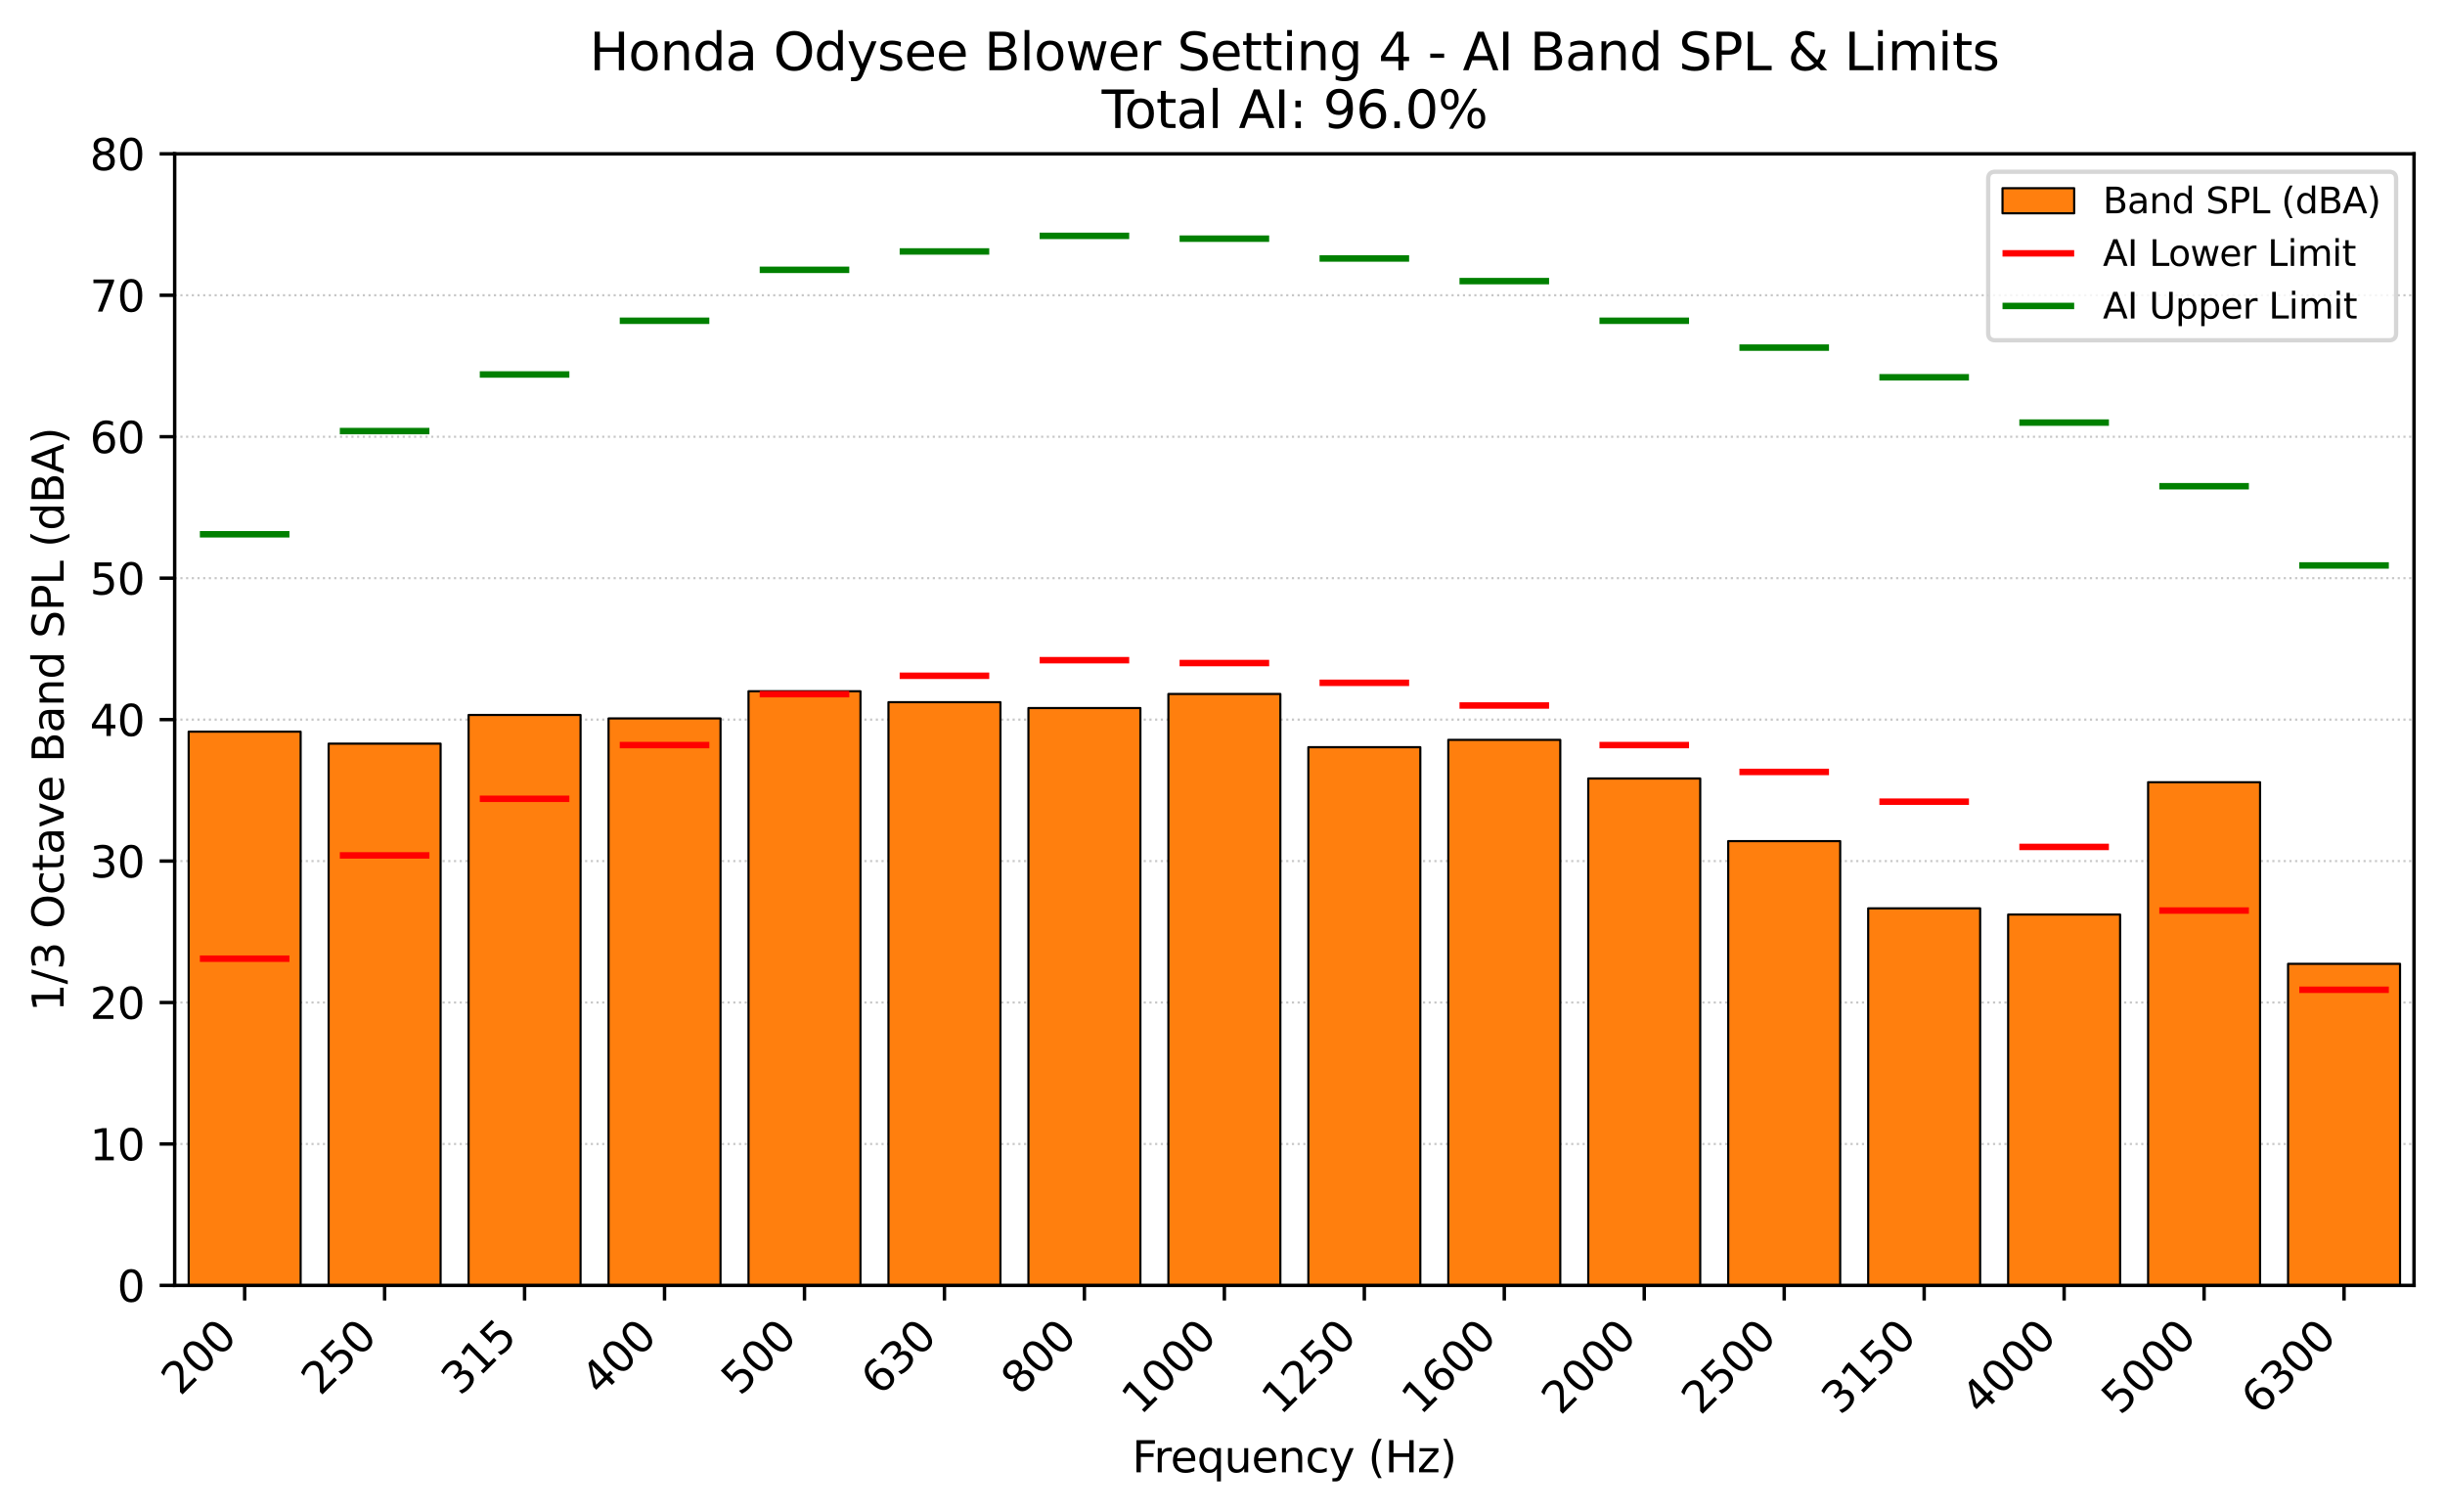 <?xml version="1.0" encoding="utf-8" standalone="no"?>
<!DOCTYPE svg PUBLIC "-//W3C//DTD SVG 1.1//EN"
  "http://www.w3.org/Graphics/SVG/1.1/DTD/svg11.dtd">
<svg xmlns:xlink="http://www.w3.org/1999/xlink" width="568.343pt" height="351.511pt" viewBox="0 0 568.343 351.511" xmlns="http://www.w3.org/2000/svg" version="1.1">
 <defs>
  <style type="text/css">*{stroke-linejoin: round; stroke-linecap: butt}</style>
 </defs>
 <g id="figure_1">
  <g id="patch_1">
   <path d="M 0 351.511 
L 568.343 351.511 
L 568.343 0 
L 0 0 
z
" style="fill: #ffffff"/>
  </g>
  <g id="axes_1">
   <g id="patch_2">
    <path d="M 40.603 298.794 
L 561.143 298.794 
L 561.143 35.755 
L 40.603 35.755 
z
" style="fill: #ffffff"/>
   </g>
   <g id="matplotlib.axis_1">
    <g id="xtick_1">
     <g id="line2d_1">
      <defs>
       <path id="m10650f2dce" d="M 0 0 
L 0 3.5 
" style="stroke: #000000; stroke-width: 0.8"/>
      </defs>
      <g>
       <use xlink:href="#m10650f2dce" x="56.87" y="298.794" style="stroke: #000000; stroke-width: 0.8"/>
      </g>
     </g>
     <g id="text_1">
      <!-- 200 -->
      <g transform="translate(41.903 324.664) rotate(-45) scale(0.1 -0.1)">
       <defs>
        <path id="DejaVuSans-32" d="M 1228 531 
L 3431 531 
L 3431 0 
L 469 0 
L 469 531 
Q 828 903 1448 1529 
Q 2069 2156 2228 2338 
Q 2531 2678 2651 2914 
Q 2772 3150 2772 3378 
Q 2772 3750 2511 3984 
Q 2250 4219 1831 4219 
Q 1534 4219 1204 4116 
Q 875 4013 500 3803 
L 500 4441 
Q 881 4594 1212 4672 
Q 1544 4750 1819 4750 
Q 2544 4750 2975 4387 
Q 3406 4025 3406 3419 
Q 3406 3131 3298 2873 
Q 3191 2616 2906 2266 
Q 2828 2175 2409 1742 
Q 1991 1309 1228 531 
z
" transform="scale(0.016)"/>
        <path id="DejaVuSans-30" d="M 2034 4250 
Q 1547 4250 1301 3770 
Q 1056 3291 1056 2328 
Q 1056 1369 1301 889 
Q 1547 409 2034 409 
Q 2525 409 2770 889 
Q 3016 1369 3016 2328 
Q 3016 3291 2770 3770 
Q 2525 4250 2034 4250 
z
M 2034 4750 
Q 2819 4750 3233 4129 
Q 3647 3509 3647 2328 
Q 3647 1150 3233 529 
Q 2819 -91 2034 -91 
Q 1250 -91 836 529 
Q 422 1150 422 2328 
Q 422 3509 836 4129 
Q 1250 4750 2034 4750 
z
" transform="scale(0.016)"/>
       </defs>
       <use xlink:href="#DejaVuSans-32"/>
       <use xlink:href="#DejaVuSans-30" transform="translate(63.623 0)"/>
       <use xlink:href="#DejaVuSans-30" transform="translate(127.246 0)"/>
      </g>
     </g>
    </g>
    <g id="xtick_2">
     <g id="line2d_2">
      <g>
       <use xlink:href="#m10650f2dce" x="89.404" y="298.794" style="stroke: #000000; stroke-width: 0.8"/>
      </g>
     </g>
     <g id="text_2">
      <!-- 250 -->
      <g transform="translate(74.436 324.664) rotate(-45) scale(0.1 -0.1)">
       <defs>
        <path id="DejaVuSans-35" d="M 691 4666 
L 3169 4666 
L 3169 4134 
L 1269 4134 
L 1269 2991 
Q 1406 3038 1543 3061 
Q 1681 3084 1819 3084 
Q 2600 3084 3056 2656 
Q 3513 2228 3513 1497 
Q 3513 744 3044 326 
Q 2575 -91 1722 -91 
Q 1428 -91 1123 -41 
Q 819 9 494 109 
L 494 744 
Q 775 591 1075 516 
Q 1375 441 1709 441 
Q 2250 441 2565 725 
Q 2881 1009 2881 1497 
Q 2881 1984 2565 2268 
Q 2250 2553 1709 2553 
Q 1456 2553 1204 2497 
Q 953 2441 691 2322 
L 691 4666 
z
" transform="scale(0.016)"/>
       </defs>
       <use xlink:href="#DejaVuSans-32"/>
       <use xlink:href="#DejaVuSans-35" transform="translate(63.623 0)"/>
       <use xlink:href="#DejaVuSans-30" transform="translate(127.246 0)"/>
      </g>
     </g>
    </g>
    <g id="xtick_3">
     <g id="line2d_3">
      <g>
       <use xlink:href="#m10650f2dce" x="121.938" y="298.794" style="stroke: #000000; stroke-width: 0.8"/>
      </g>
     </g>
     <g id="text_3">
      <!-- 315 -->
      <g transform="translate(106.97 324.664) rotate(-45) scale(0.1 -0.1)">
       <defs>
        <path id="DejaVuSans-33" d="M 2597 2516 
Q 3050 2419 3304 2112 
Q 3559 1806 3559 1356 
Q 3559 666 3084 287 
Q 2609 -91 1734 -91 
Q 1441 -91 1130 -33 
Q 819 25 488 141 
L 488 750 
Q 750 597 1062 519 
Q 1375 441 1716 441 
Q 2309 441 2620 675 
Q 2931 909 2931 1356 
Q 2931 1769 2642 2001 
Q 2353 2234 1838 2234 
L 1294 2234 
L 1294 2753 
L 1863 2753 
Q 2328 2753 2575 2939 
Q 2822 3125 2822 3475 
Q 2822 3834 2567 4026 
Q 2313 4219 1838 4219 
Q 1578 4219 1281 4162 
Q 984 4106 628 3988 
L 628 4550 
Q 988 4650 1302 4700 
Q 1616 4750 1894 4750 
Q 2613 4750 3031 4423 
Q 3450 4097 3450 3541 
Q 3450 3153 3228 2886 
Q 3006 2619 2597 2516 
z
" transform="scale(0.016)"/>
        <path id="DejaVuSans-31" d="M 794 531 
L 1825 531 
L 1825 4091 
L 703 3866 
L 703 4441 
L 1819 4666 
L 2450 4666 
L 2450 531 
L 3481 531 
L 3481 0 
L 794 0 
L 794 531 
z
" transform="scale(0.016)"/>
       </defs>
       <use xlink:href="#DejaVuSans-33"/>
       <use xlink:href="#DejaVuSans-31" transform="translate(63.623 0)"/>
       <use xlink:href="#DejaVuSans-35" transform="translate(127.246 0)"/>
      </g>
     </g>
    </g>
    <g id="xtick_4">
     <g id="line2d_4">
      <g>
       <use xlink:href="#m10650f2dce" x="154.471" y="298.794" style="stroke: #000000; stroke-width: 0.8"/>
      </g>
     </g>
     <g id="text_4">
      <!-- 400 -->
      <g transform="translate(139.504 324.664) rotate(-45) scale(0.1 -0.1)">
       <defs>
        <path id="DejaVuSans-34" d="M 2419 4116 
L 825 1625 
L 2419 1625 
L 2419 4116 
z
M 2253 4666 
L 3047 4666 
L 3047 1625 
L 3713 1625 
L 3713 1100 
L 3047 1100 
L 3047 0 
L 2419 0 
L 2419 1100 
L 313 1100 
L 313 1709 
L 2253 4666 
z
" transform="scale(0.016)"/>
       </defs>
       <use xlink:href="#DejaVuSans-34"/>
       <use xlink:href="#DejaVuSans-30" transform="translate(63.623 0)"/>
       <use xlink:href="#DejaVuSans-30" transform="translate(127.246 0)"/>
      </g>
     </g>
    </g>
    <g id="xtick_5">
     <g id="line2d_5">
      <g>
       <use xlink:href="#m10650f2dce" x="187.005" y="298.794" style="stroke: #000000; stroke-width: 0.8"/>
      </g>
     </g>
     <g id="text_5">
      <!-- 500 -->
      <g transform="translate(172.038 324.664) rotate(-45) scale(0.1 -0.1)">
       <use xlink:href="#DejaVuSans-35"/>
       <use xlink:href="#DejaVuSans-30" transform="translate(63.623 0)"/>
       <use xlink:href="#DejaVuSans-30" transform="translate(127.246 0)"/>
      </g>
     </g>
    </g>
    <g id="xtick_6">
     <g id="line2d_6">
      <g>
       <use xlink:href="#m10650f2dce" x="219.539" y="298.794" style="stroke: #000000; stroke-width: 0.8"/>
      </g>
     </g>
     <g id="text_6">
      <!-- 630 -->
      <g transform="translate(204.571 324.664) rotate(-45) scale(0.1 -0.1)">
       <defs>
        <path id="DejaVuSans-36" d="M 2113 2584 
Q 1688 2584 1439 2293 
Q 1191 2003 1191 1497 
Q 1191 994 1439 701 
Q 1688 409 2113 409 
Q 2538 409 2786 701 
Q 3034 994 3034 1497 
Q 3034 2003 2786 2293 
Q 2538 2584 2113 2584 
z
M 3366 4563 
L 3366 3988 
Q 3128 4100 2886 4159 
Q 2644 4219 2406 4219 
Q 1781 4219 1451 3797 
Q 1122 3375 1075 2522 
Q 1259 2794 1537 2939 
Q 1816 3084 2150 3084 
Q 2853 3084 3261 2657 
Q 3669 2231 3669 1497 
Q 3669 778 3244 343 
Q 2819 -91 2113 -91 
Q 1303 -91 875 529 
Q 447 1150 447 2328 
Q 447 3434 972 4092 
Q 1497 4750 2381 4750 
Q 2619 4750 2861 4703 
Q 3103 4656 3366 4563 
z
" transform="scale(0.016)"/>
       </defs>
       <use xlink:href="#DejaVuSans-36"/>
       <use xlink:href="#DejaVuSans-33" transform="translate(63.623 0)"/>
       <use xlink:href="#DejaVuSans-30" transform="translate(127.246 0)"/>
      </g>
     </g>
    </g>
    <g id="xtick_7">
     <g id="line2d_7">
      <g>
       <use xlink:href="#m10650f2dce" x="252.072" y="298.794" style="stroke: #000000; stroke-width: 0.8"/>
      </g>
     </g>
     <g id="text_7">
      <!-- 800 -->
      <g transform="translate(237.105 324.664) rotate(-45) scale(0.1 -0.1)">
       <defs>
        <path id="DejaVuSans-38" d="M 2034 2216 
Q 1584 2216 1326 1975 
Q 1069 1734 1069 1313 
Q 1069 891 1326 650 
Q 1584 409 2034 409 
Q 2484 409 2743 651 
Q 3003 894 3003 1313 
Q 3003 1734 2745 1975 
Q 2488 2216 2034 2216 
z
M 1403 2484 
Q 997 2584 770 2862 
Q 544 3141 544 3541 
Q 544 4100 942 4425 
Q 1341 4750 2034 4750 
Q 2731 4750 3128 4425 
Q 3525 4100 3525 3541 
Q 3525 3141 3298 2862 
Q 3072 2584 2669 2484 
Q 3125 2378 3379 2068 
Q 3634 1759 3634 1313 
Q 3634 634 3220 271 
Q 2806 -91 2034 -91 
Q 1263 -91 848 271 
Q 434 634 434 1313 
Q 434 1759 690 2068 
Q 947 2378 1403 2484 
z
M 1172 3481 
Q 1172 3119 1398 2916 
Q 1625 2713 2034 2713 
Q 2441 2713 2670 2916 
Q 2900 3119 2900 3481 
Q 2900 3844 2670 4047 
Q 2441 4250 2034 4250 
Q 1625 4250 1398 4047 
Q 1172 3844 1172 3481 
z
" transform="scale(0.016)"/>
       </defs>
       <use xlink:href="#DejaVuSans-38"/>
       <use xlink:href="#DejaVuSans-30" transform="translate(63.623 0)"/>
       <use xlink:href="#DejaVuSans-30" transform="translate(127.246 0)"/>
      </g>
     </g>
    </g>
    <g id="xtick_8">
     <g id="line2d_8">
      <g>
       <use xlink:href="#m10650f2dce" x="284.606" y="298.794" style="stroke: #000000; stroke-width: 0.8"/>
      </g>
     </g>
     <g id="text_8">
      <!-- 1000 -->
      <g transform="translate(265.14 329.163) rotate(-45) scale(0.1 -0.1)">
       <use xlink:href="#DejaVuSans-31"/>
       <use xlink:href="#DejaVuSans-30" transform="translate(63.623 0)"/>
       <use xlink:href="#DejaVuSans-30" transform="translate(127.246 0)"/>
       <use xlink:href="#DejaVuSans-30" transform="translate(190.869 0)"/>
      </g>
     </g>
    </g>
    <g id="xtick_9">
     <g id="line2d_9">
      <g>
       <use xlink:href="#m10650f2dce" x="317.14" y="298.794" style="stroke: #000000; stroke-width: 0.8"/>
      </g>
     </g>
     <g id="text_9">
      <!-- 1250 -->
      <g transform="translate(297.674 329.163) rotate(-45) scale(0.1 -0.1)">
       <use xlink:href="#DejaVuSans-31"/>
       <use xlink:href="#DejaVuSans-32" transform="translate(63.623 0)"/>
       <use xlink:href="#DejaVuSans-35" transform="translate(127.246 0)"/>
       <use xlink:href="#DejaVuSans-30" transform="translate(190.869 0)"/>
      </g>
     </g>
    </g>
    <g id="xtick_10">
     <g id="line2d_10">
      <g>
       <use xlink:href="#m10650f2dce" x="349.674" y="298.794" style="stroke: #000000; stroke-width: 0.8"/>
      </g>
     </g>
     <g id="text_10">
      <!-- 1600 -->
      <g transform="translate(330.207 329.163) rotate(-45) scale(0.1 -0.1)">
       <use xlink:href="#DejaVuSans-31"/>
       <use xlink:href="#DejaVuSans-36" transform="translate(63.623 0)"/>
       <use xlink:href="#DejaVuSans-30" transform="translate(127.246 0)"/>
       <use xlink:href="#DejaVuSans-30" transform="translate(190.869 0)"/>
      </g>
     </g>
    </g>
    <g id="xtick_11">
     <g id="line2d_11">
      <g>
       <use xlink:href="#m10650f2dce" x="382.207" y="298.794" style="stroke: #000000; stroke-width: 0.8"/>
      </g>
     </g>
     <g id="text_11">
      <!-- 2000 -->
      <g transform="translate(362.741 329.163) rotate(-45) scale(0.1 -0.1)">
       <use xlink:href="#DejaVuSans-32"/>
       <use xlink:href="#DejaVuSans-30" transform="translate(63.623 0)"/>
       <use xlink:href="#DejaVuSans-30" transform="translate(127.246 0)"/>
       <use xlink:href="#DejaVuSans-30" transform="translate(190.869 0)"/>
      </g>
     </g>
    </g>
    <g id="xtick_12">
     <g id="line2d_12">
      <g>
       <use xlink:href="#m10650f2dce" x="414.741" y="298.794" style="stroke: #000000; stroke-width: 0.8"/>
      </g>
     </g>
     <g id="text_12">
      <!-- 2500 -->
      <g transform="translate(395.275 329.163) rotate(-45) scale(0.1 -0.1)">
       <use xlink:href="#DejaVuSans-32"/>
       <use xlink:href="#DejaVuSans-35" transform="translate(63.623 0)"/>
       <use xlink:href="#DejaVuSans-30" transform="translate(127.246 0)"/>
       <use xlink:href="#DejaVuSans-30" transform="translate(190.869 0)"/>
      </g>
     </g>
    </g>
    <g id="xtick_13">
     <g id="line2d_13">
      <g>
       <use xlink:href="#m10650f2dce" x="447.275" y="298.794" style="stroke: #000000; stroke-width: 0.8"/>
      </g>
     </g>
     <g id="text_13">
      <!-- 3150 -->
      <g transform="translate(427.809 329.163) rotate(-45) scale(0.1 -0.1)">
       <use xlink:href="#DejaVuSans-33"/>
       <use xlink:href="#DejaVuSans-31" transform="translate(63.623 0)"/>
       <use xlink:href="#DejaVuSans-35" transform="translate(127.246 0)"/>
       <use xlink:href="#DejaVuSans-30" transform="translate(190.869 0)"/>
      </g>
     </g>
    </g>
    <g id="xtick_14">
     <g id="line2d_14">
      <g>
       <use xlink:href="#m10650f2dce" x="479.809" y="298.794" style="stroke: #000000; stroke-width: 0.8"/>
      </g>
     </g>
     <g id="text_14">
      <!-- 4000 -->
      <g transform="translate(460.342 329.163) rotate(-45) scale(0.1 -0.1)">
       <use xlink:href="#DejaVuSans-34"/>
       <use xlink:href="#DejaVuSans-30" transform="translate(63.623 0)"/>
       <use xlink:href="#DejaVuSans-30" transform="translate(127.246 0)"/>
       <use xlink:href="#DejaVuSans-30" transform="translate(190.869 0)"/>
      </g>
     </g>
    </g>
    <g id="xtick_15">
     <g id="line2d_15">
      <g>
       <use xlink:href="#m10650f2dce" x="512.342" y="298.794" style="stroke: #000000; stroke-width: 0.8"/>
      </g>
     </g>
     <g id="text_15">
      <!-- 5000 -->
      <g transform="translate(492.876 329.163) rotate(-45) scale(0.1 -0.1)">
       <use xlink:href="#DejaVuSans-35"/>
       <use xlink:href="#DejaVuSans-30" transform="translate(63.623 0)"/>
       <use xlink:href="#DejaVuSans-30" transform="translate(127.246 0)"/>
       <use xlink:href="#DejaVuSans-30" transform="translate(190.869 0)"/>
      </g>
     </g>
    </g>
    <g id="xtick_16">
     <g id="line2d_16">
      <g>
       <use xlink:href="#m10650f2dce" x="544.876" y="298.794" style="stroke: #000000; stroke-width: 0.8"/>
      </g>
     </g>
     <g id="text_16">
      <!-- 6300 -->
      <g transform="translate(525.41 329.163) rotate(-45) scale(0.1 -0.1)">
       <use xlink:href="#DejaVuSans-36"/>
       <use xlink:href="#DejaVuSans-33" transform="translate(63.623 0)"/>
       <use xlink:href="#DejaVuSans-30" transform="translate(127.246 0)"/>
       <use xlink:href="#DejaVuSans-30" transform="translate(190.869 0)"/>
      </g>
     </g>
    </g>
    <g id="text_17">
     <!-- Frequency (Hz) -->
     <g transform="translate(263.168 342.232) scale(0.1 -0.1)">
      <defs>
       <path id="DejaVuSans-46" d="M 628 4666 
L 3309 4666 
L 3309 4134 
L 1259 4134 
L 1259 2759 
L 3109 2759 
L 3109 2228 
L 1259 2228 
L 1259 0 
L 628 0 
L 628 4666 
z
" transform="scale(0.016)"/>
       <path id="DejaVuSans-72" d="M 2631 2963 
Q 2534 3019 2420 3045 
Q 2306 3072 2169 3072 
Q 1681 3072 1420 2755 
Q 1159 2438 1159 1844 
L 1159 0 
L 581 0 
L 581 3500 
L 1159 3500 
L 1159 2956 
Q 1341 3275 1631 3429 
Q 1922 3584 2338 3584 
Q 2397 3584 2469 3576 
Q 2541 3569 2628 3553 
L 2631 2963 
z
" transform="scale(0.016)"/>
       <path id="DejaVuSans-65" d="M 3597 1894 
L 3597 1613 
L 953 1613 
Q 991 1019 1311 708 
Q 1631 397 2203 397 
Q 2534 397 2845 478 
Q 3156 559 3463 722 
L 3463 178 
Q 3153 47 2828 -22 
Q 2503 -91 2169 -91 
Q 1331 -91 842 396 
Q 353 884 353 1716 
Q 353 2575 817 3079 
Q 1281 3584 2069 3584 
Q 2775 3584 3186 3129 
Q 3597 2675 3597 1894 
z
M 3022 2063 
Q 3016 2534 2758 2815 
Q 2500 3097 2075 3097 
Q 1594 3097 1305 2825 
Q 1016 2553 972 2059 
L 3022 2063 
z
" transform="scale(0.016)"/>
       <path id="DejaVuSans-71" d="M 947 1747 
Q 947 1113 1208 752 
Q 1469 391 1925 391 
Q 2381 391 2643 752 
Q 2906 1113 2906 1747 
Q 2906 2381 2643 2742 
Q 2381 3103 1925 3103 
Q 1469 3103 1208 2742 
Q 947 2381 947 1747 
z
M 2906 525 
Q 2725 213 2448 61 
Q 2172 -91 1784 -91 
Q 1150 -91 751 415 
Q 353 922 353 1747 
Q 353 2572 751 3078 
Q 1150 3584 1784 3584 
Q 2172 3584 2448 3432 
Q 2725 3281 2906 2969 
L 2906 3500 
L 3481 3500 
L 3481 -1331 
L 2906 -1331 
L 2906 525 
z
" transform="scale(0.016)"/>
       <path id="DejaVuSans-75" d="M 544 1381 
L 544 3500 
L 1119 3500 
L 1119 1403 
Q 1119 906 1312 657 
Q 1506 409 1894 409 
Q 2359 409 2629 706 
Q 2900 1003 2900 1516 
L 2900 3500 
L 3475 3500 
L 3475 0 
L 2900 0 
L 2900 538 
Q 2691 219 2414 64 
Q 2138 -91 1772 -91 
Q 1169 -91 856 284 
Q 544 659 544 1381 
z
M 1991 3584 
L 1991 3584 
z
" transform="scale(0.016)"/>
       <path id="DejaVuSans-6e" d="M 3513 2113 
L 3513 0 
L 2938 0 
L 2938 2094 
Q 2938 2591 2744 2837 
Q 2550 3084 2163 3084 
Q 1697 3084 1428 2787 
Q 1159 2491 1159 1978 
L 1159 0 
L 581 0 
L 581 3500 
L 1159 3500 
L 1159 2956 
Q 1366 3272 1645 3428 
Q 1925 3584 2291 3584 
Q 2894 3584 3203 3211 
Q 3513 2838 3513 2113 
z
" transform="scale(0.016)"/>
       <path id="DejaVuSans-63" d="M 3122 3366 
L 3122 2828 
Q 2878 2963 2633 3030 
Q 2388 3097 2138 3097 
Q 1578 3097 1268 2742 
Q 959 2388 959 1747 
Q 959 1106 1268 751 
Q 1578 397 2138 397 
Q 2388 397 2633 464 
Q 2878 531 3122 666 
L 3122 134 
Q 2881 22 2623 -34 
Q 2366 -91 2075 -91 
Q 1284 -91 818 406 
Q 353 903 353 1747 
Q 353 2603 823 3093 
Q 1294 3584 2113 3584 
Q 2378 3584 2631 3529 
Q 2884 3475 3122 3366 
z
" transform="scale(0.016)"/>
       <path id="DejaVuSans-79" d="M 2059 -325 
Q 1816 -950 1584 -1140 
Q 1353 -1331 966 -1331 
L 506 -1331 
L 506 -850 
L 844 -850 
Q 1081 -850 1212 -737 
Q 1344 -625 1503 -206 
L 1606 56 
L 191 3500 
L 800 3500 
L 1894 763 
L 2988 3500 
L 3597 3500 
L 2059 -325 
z
" transform="scale(0.016)"/>
       <path id="DejaVuSans-20" transform="scale(0.016)"/>
       <path id="DejaVuSans-28" d="M 1984 4856 
Q 1566 4138 1362 3434 
Q 1159 2731 1159 2009 
Q 1159 1288 1364 580 
Q 1569 -128 1984 -844 
L 1484 -844 
Q 1016 -109 783 600 
Q 550 1309 550 2009 
Q 550 2706 781 3412 
Q 1013 4119 1484 4856 
L 1984 4856 
z
" transform="scale(0.016)"/>
       <path id="DejaVuSans-48" d="M 628 4666 
L 1259 4666 
L 1259 2753 
L 3553 2753 
L 3553 4666 
L 4184 4666 
L 4184 0 
L 3553 0 
L 3553 2222 
L 1259 2222 
L 1259 0 
L 628 0 
L 628 4666 
z
" transform="scale(0.016)"/>
       <path id="DejaVuSans-7a" d="M 353 3500 
L 3084 3500 
L 3084 2975 
L 922 459 
L 3084 459 
L 3084 0 
L 275 0 
L 275 525 
L 2438 3041 
L 353 3041 
L 353 3500 
z
" transform="scale(0.016)"/>
       <path id="DejaVuSans-29" d="M 513 4856 
L 1013 4856 
Q 1481 4119 1714 3412 
Q 1947 2706 1947 2009 
Q 1947 1309 1714 600 
Q 1481 -109 1013 -844 
L 513 -844 
Q 928 -128 1133 580 
Q 1338 1288 1338 2009 
Q 1338 2731 1133 3434 
Q 928 4138 513 4856 
z
" transform="scale(0.016)"/>
      </defs>
      <use xlink:href="#DejaVuSans-46"/>
      <use xlink:href="#DejaVuSans-72" transform="translate(50.27 0)"/>
      <use xlink:href="#DejaVuSans-65" transform="translate(89.133 0)"/>
      <use xlink:href="#DejaVuSans-71" transform="translate(150.656 0)"/>
      <use xlink:href="#DejaVuSans-75" transform="translate(214.133 0)"/>
      <use xlink:href="#DejaVuSans-65" transform="translate(277.512 0)"/>
      <use xlink:href="#DejaVuSans-6e" transform="translate(339.035 0)"/>
      <use xlink:href="#DejaVuSans-63" transform="translate(402.414 0)"/>
      <use xlink:href="#DejaVuSans-79" transform="translate(457.395 0)"/>
      <use xlink:href="#DejaVuSans-20" transform="translate(516.574 0)"/>
      <use xlink:href="#DejaVuSans-28" transform="translate(548.361 0)"/>
      <use xlink:href="#DejaVuSans-48" transform="translate(587.375 0)"/>
      <use xlink:href="#DejaVuSans-7a" transform="translate(662.57 0)"/>
      <use xlink:href="#DejaVuSans-29" transform="translate(715.061 0)"/>
     </g>
    </g>
   </g>
   <g id="matplotlib.axis_2">
    <g id="ytick_1">
     <g id="line2d_17">
      <path d="M 40.603 298.794 
L 561.143 298.794 
" clip-path="url(#peaa576eb2a)" style="fill: none; stroke-dasharray: 0.5,0.825; stroke-dashoffset: 0; stroke: #b0b0b0; stroke-opacity: 0.7; stroke-width: 0.5"/>
     </g>
     <g id="line2d_18">
      <defs>
       <path id="m875b383efe" d="M 0 0 
L -3.5 0 
" style="stroke: #000000; stroke-width: 0.8"/>
      </defs>
      <g>
       <use xlink:href="#m875b383efe" x="40.603" y="298.794" style="stroke: #000000; stroke-width: 0.8"/>
      </g>
     </g>
     <g id="text_18">
      <!-- 0 -->
      <g transform="translate(27.241 302.593) scale(0.1 -0.1)">
       <use xlink:href="#DejaVuSans-30"/>
      </g>
     </g>
    </g>
    <g id="ytick_2">
     <g id="line2d_19">
      <path d="M 40.603 265.914 
L 561.143 265.914 
" clip-path="url(#peaa576eb2a)" style="fill: none; stroke-dasharray: 0.5,0.825; stroke-dashoffset: 0; stroke: #b0b0b0; stroke-opacity: 0.7; stroke-width: 0.5"/>
     </g>
     <g id="line2d_20">
      <g>
       <use xlink:href="#m875b383efe" x="40.603" y="265.914" style="stroke: #000000; stroke-width: 0.8"/>
      </g>
     </g>
     <g id="text_19">
      <!-- 10 -->
      <g transform="translate(20.878 269.713) scale(0.1 -0.1)">
       <use xlink:href="#DejaVuSans-31"/>
       <use xlink:href="#DejaVuSans-30" transform="translate(63.623 0)"/>
      </g>
     </g>
    </g>
    <g id="ytick_3">
     <g id="line2d_21">
      <path d="M 40.603 233.034 
L 561.143 233.034 
" clip-path="url(#peaa576eb2a)" style="fill: none; stroke-dasharray: 0.5,0.825; stroke-dashoffset: 0; stroke: #b0b0b0; stroke-opacity: 0.7; stroke-width: 0.5"/>
     </g>
     <g id="line2d_22">
      <g>
       <use xlink:href="#m875b383efe" x="40.603" y="233.034" style="stroke: #000000; stroke-width: 0.8"/>
      </g>
     </g>
     <g id="text_20">
      <!-- 20 -->
      <g transform="translate(20.878 236.834) scale(0.1 -0.1)">
       <use xlink:href="#DejaVuSans-32"/>
       <use xlink:href="#DejaVuSans-30" transform="translate(63.623 0)"/>
      </g>
     </g>
    </g>
    <g id="ytick_4">
     <g id="line2d_23">
      <path d="M 40.603 200.155 
L 561.143 200.155 
" clip-path="url(#peaa576eb2a)" style="fill: none; stroke-dasharray: 0.5,0.825; stroke-dashoffset: 0; stroke: #b0b0b0; stroke-opacity: 0.7; stroke-width: 0.5"/>
     </g>
     <g id="line2d_24">
      <g>
       <use xlink:href="#m875b383efe" x="40.603" y="200.155" style="stroke: #000000; stroke-width: 0.8"/>
      </g>
     </g>
     <g id="text_21">
      <!-- 30 -->
      <g transform="translate(20.878 203.954) scale(0.1 -0.1)">
       <use xlink:href="#DejaVuSans-33"/>
       <use xlink:href="#DejaVuSans-30" transform="translate(63.623 0)"/>
      </g>
     </g>
    </g>
    <g id="ytick_5">
     <g id="line2d_25">
      <path d="M 40.603 167.275 
L 561.143 167.275 
" clip-path="url(#peaa576eb2a)" style="fill: none; stroke-dasharray: 0.5,0.825; stroke-dashoffset: 0; stroke: #b0b0b0; stroke-opacity: 0.7; stroke-width: 0.5"/>
     </g>
     <g id="line2d_26">
      <g>
       <use xlink:href="#m875b383efe" x="40.603" y="167.275" style="stroke: #000000; stroke-width: 0.8"/>
      </g>
     </g>
     <g id="text_22">
      <!-- 40 -->
      <g transform="translate(20.878 171.074) scale(0.1 -0.1)">
       <use xlink:href="#DejaVuSans-34"/>
       <use xlink:href="#DejaVuSans-30" transform="translate(63.623 0)"/>
      </g>
     </g>
    </g>
    <g id="ytick_6">
     <g id="line2d_27">
      <path d="M 40.603 134.395 
L 561.143 134.395 
" clip-path="url(#peaa576eb2a)" style="fill: none; stroke-dasharray: 0.5,0.825; stroke-dashoffset: 0; stroke: #b0b0b0; stroke-opacity: 0.7; stroke-width: 0.5"/>
     </g>
     <g id="line2d_28">
      <g>
       <use xlink:href="#m875b383efe" x="40.603" y="134.395" style="stroke: #000000; stroke-width: 0.8"/>
      </g>
     </g>
     <g id="text_23">
      <!-- 50 -->
      <g transform="translate(20.878 138.194) scale(0.1 -0.1)">
       <use xlink:href="#DejaVuSans-35"/>
       <use xlink:href="#DejaVuSans-30" transform="translate(63.623 0)"/>
      </g>
     </g>
    </g>
    <g id="ytick_7">
     <g id="line2d_29">
      <path d="M 40.603 101.515 
L 561.143 101.515 
" clip-path="url(#peaa576eb2a)" style="fill: none; stroke-dasharray: 0.5,0.825; stroke-dashoffset: 0; stroke: #b0b0b0; stroke-opacity: 0.7; stroke-width: 0.5"/>
     </g>
     <g id="line2d_30">
      <g>
       <use xlink:href="#m875b383efe" x="40.603" y="101.515" style="stroke: #000000; stroke-width: 0.8"/>
      </g>
     </g>
     <g id="text_24">
      <!-- 60 -->
      <g transform="translate(20.878 105.314) scale(0.1 -0.1)">
       <use xlink:href="#DejaVuSans-36"/>
       <use xlink:href="#DejaVuSans-30" transform="translate(63.623 0)"/>
      </g>
     </g>
    </g>
    <g id="ytick_8">
     <g id="line2d_31">
      <path d="M 40.603 68.635 
L 561.143 68.635 
" clip-path="url(#peaa576eb2a)" style="fill: none; stroke-dasharray: 0.5,0.825; stroke-dashoffset: 0; stroke: #b0b0b0; stroke-opacity: 0.7; stroke-width: 0.5"/>
     </g>
     <g id="line2d_32">
      <g>
       <use xlink:href="#m875b383efe" x="40.603" y="68.635" style="stroke: #000000; stroke-width: 0.8"/>
      </g>
     </g>
     <g id="text_25">
      <!-- 70 -->
      <g transform="translate(20.878 72.435) scale(0.1 -0.1)">
       <defs>
        <path id="DejaVuSans-37" d="M 525 4666 
L 3525 4666 
L 3525 4397 
L 1831 0 
L 1172 0 
L 2766 4134 
L 525 4134 
L 525 4666 
z
" transform="scale(0.016)"/>
       </defs>
       <use xlink:href="#DejaVuSans-37"/>
       <use xlink:href="#DejaVuSans-30" transform="translate(63.623 0)"/>
      </g>
     </g>
    </g>
    <g id="ytick_9">
     <g id="line2d_33">
      <path d="M 40.603 35.755 
L 561.143 35.755 
" clip-path="url(#peaa576eb2a)" style="fill: none; stroke-dasharray: 0.5,0.825; stroke-dashoffset: 0; stroke: #b0b0b0; stroke-opacity: 0.7; stroke-width: 0.5"/>
     </g>
     <g id="line2d_34">
      <g>
       <use xlink:href="#m875b383efe" x="40.603" y="35.755" style="stroke: #000000; stroke-width: 0.8"/>
      </g>
     </g>
     <g id="text_26">
      <!-- 80 -->
      <g transform="translate(20.878 39.555) scale(0.1 -0.1)">
       <use xlink:href="#DejaVuSans-38"/>
       <use xlink:href="#DejaVuSans-30" transform="translate(63.623 0)"/>
      </g>
     </g>
    </g>
    <g id="text_27">
     <!-- 1/3 Octave Band SPL (dBA) -->
     <g transform="translate(14.798 235.162) rotate(-90) scale(0.1 -0.1)">
      <defs>
       <path id="DejaVuSans-2f" d="M 1625 4666 
L 2156 4666 
L 531 -594 
L 0 -594 
L 1625 4666 
z
" transform="scale(0.016)"/>
       <path id="DejaVuSans-4f" d="M 2522 4238 
Q 1834 4238 1429 3725 
Q 1025 3213 1025 2328 
Q 1025 1447 1429 934 
Q 1834 422 2522 422 
Q 3209 422 3611 934 
Q 4013 1447 4013 2328 
Q 4013 3213 3611 3725 
Q 3209 4238 2522 4238 
z
M 2522 4750 
Q 3503 4750 4090 4092 
Q 4678 3434 4678 2328 
Q 4678 1225 4090 567 
Q 3503 -91 2522 -91 
Q 1538 -91 948 565 
Q 359 1222 359 2328 
Q 359 3434 948 4092 
Q 1538 4750 2522 4750 
z
" transform="scale(0.016)"/>
       <path id="DejaVuSans-74" d="M 1172 4494 
L 1172 3500 
L 2356 3500 
L 2356 3053 
L 1172 3053 
L 1172 1153 
Q 1172 725 1289 603 
Q 1406 481 1766 481 
L 2356 481 
L 2356 0 
L 1766 0 
Q 1100 0 847 248 
Q 594 497 594 1153 
L 594 3053 
L 172 3053 
L 172 3500 
L 594 3500 
L 594 4494 
L 1172 4494 
z
" transform="scale(0.016)"/>
       <path id="DejaVuSans-61" d="M 2194 1759 
Q 1497 1759 1228 1600 
Q 959 1441 959 1056 
Q 959 750 1161 570 
Q 1363 391 1709 391 
Q 2188 391 2477 730 
Q 2766 1069 2766 1631 
L 2766 1759 
L 2194 1759 
z
M 3341 1997 
L 3341 0 
L 2766 0 
L 2766 531 
Q 2569 213 2275 61 
Q 1981 -91 1556 -91 
Q 1019 -91 701 211 
Q 384 513 384 1019 
Q 384 1609 779 1909 
Q 1175 2209 1959 2209 
L 2766 2209 
L 2766 2266 
Q 2766 2663 2505 2880 
Q 2244 3097 1772 3097 
Q 1472 3097 1187 3025 
Q 903 2953 641 2809 
L 641 3341 
Q 956 3463 1253 3523 
Q 1550 3584 1831 3584 
Q 2591 3584 2966 3190 
Q 3341 2797 3341 1997 
z
" transform="scale(0.016)"/>
       <path id="DejaVuSans-76" d="M 191 3500 
L 800 3500 
L 1894 563 
L 2988 3500 
L 3597 3500 
L 2284 0 
L 1503 0 
L 191 3500 
z
" transform="scale(0.016)"/>
       <path id="DejaVuSans-42" d="M 1259 2228 
L 1259 519 
L 2272 519 
Q 2781 519 3026 730 
Q 3272 941 3272 1375 
Q 3272 1813 3026 2020 
Q 2781 2228 2272 2228 
L 1259 2228 
z
M 1259 4147 
L 1259 2741 
L 2194 2741 
Q 2656 2741 2882 2914 
Q 3109 3088 3109 3444 
Q 3109 3797 2882 3972 
Q 2656 4147 2194 4147 
L 1259 4147 
z
M 628 4666 
L 2241 4666 
Q 2963 4666 3353 4366 
Q 3744 4066 3744 3513 
Q 3744 3084 3544 2831 
Q 3344 2578 2956 2516 
Q 3422 2416 3680 2098 
Q 3938 1781 3938 1306 
Q 3938 681 3513 340 
Q 3088 0 2303 0 
L 628 0 
L 628 4666 
z
" transform="scale(0.016)"/>
       <path id="DejaVuSans-64" d="M 2906 2969 
L 2906 4863 
L 3481 4863 
L 3481 0 
L 2906 0 
L 2906 525 
Q 2725 213 2448 61 
Q 2172 -91 1784 -91 
Q 1150 -91 751 415 
Q 353 922 353 1747 
Q 353 2572 751 3078 
Q 1150 3584 1784 3584 
Q 2172 3584 2448 3432 
Q 2725 3281 2906 2969 
z
M 947 1747 
Q 947 1113 1208 752 
Q 1469 391 1925 391 
Q 2381 391 2643 752 
Q 2906 1113 2906 1747 
Q 2906 2381 2643 2742 
Q 2381 3103 1925 3103 
Q 1469 3103 1208 2742 
Q 947 2381 947 1747 
z
" transform="scale(0.016)"/>
       <path id="DejaVuSans-53" d="M 3425 4513 
L 3425 3897 
Q 3066 4069 2747 4153 
Q 2428 4238 2131 4238 
Q 1616 4238 1336 4038 
Q 1056 3838 1056 3469 
Q 1056 3159 1242 3001 
Q 1428 2844 1947 2747 
L 2328 2669 
Q 3034 2534 3370 2195 
Q 3706 1856 3706 1288 
Q 3706 609 3251 259 
Q 2797 -91 1919 -91 
Q 1588 -91 1214 -16 
Q 841 59 441 206 
L 441 856 
Q 825 641 1194 531 
Q 1563 422 1919 422 
Q 2459 422 2753 634 
Q 3047 847 3047 1241 
Q 3047 1584 2836 1778 
Q 2625 1972 2144 2069 
L 1759 2144 
Q 1053 2284 737 2584 
Q 422 2884 422 3419 
Q 422 4038 858 4394 
Q 1294 4750 2059 4750 
Q 2388 4750 2728 4690 
Q 3069 4631 3425 4513 
z
" transform="scale(0.016)"/>
       <path id="DejaVuSans-50" d="M 1259 4147 
L 1259 2394 
L 2053 2394 
Q 2494 2394 2734 2622 
Q 2975 2850 2975 3272 
Q 2975 3691 2734 3919 
Q 2494 4147 2053 4147 
L 1259 4147 
z
M 628 4666 
L 2053 4666 
Q 2838 4666 3239 4311 
Q 3641 3956 3641 3272 
Q 3641 2581 3239 2228 
Q 2838 1875 2053 1875 
L 1259 1875 
L 1259 0 
L 628 0 
L 628 4666 
z
" transform="scale(0.016)"/>
       <path id="DejaVuSans-4c" d="M 628 4666 
L 1259 4666 
L 1259 531 
L 3531 531 
L 3531 0 
L 628 0 
L 628 4666 
z
" transform="scale(0.016)"/>
       <path id="DejaVuSans-41" d="M 2188 4044 
L 1331 1722 
L 3047 1722 
L 2188 4044 
z
M 1831 4666 
L 2547 4666 
L 4325 0 
L 3669 0 
L 3244 1197 
L 1141 1197 
L 716 0 
L 50 0 
L 1831 4666 
z
" transform="scale(0.016)"/>
      </defs>
      <use xlink:href="#DejaVuSans-31"/>
      <use xlink:href="#DejaVuSans-2f" transform="translate(63.623 0)"/>
      <use xlink:href="#DejaVuSans-33" transform="translate(97.314 0)"/>
      <use xlink:href="#DejaVuSans-20" transform="translate(160.938 0)"/>
      <use xlink:href="#DejaVuSans-4f" transform="translate(192.725 0)"/>
      <use xlink:href="#DejaVuSans-63" transform="translate(271.436 0)"/>
      <use xlink:href="#DejaVuSans-74" transform="translate(326.416 0)"/>
      <use xlink:href="#DejaVuSans-61" transform="translate(365.625 0)"/>
      <use xlink:href="#DejaVuSans-76" transform="translate(426.904 0)"/>
      <use xlink:href="#DejaVuSans-65" transform="translate(486.084 0)"/>
      <use xlink:href="#DejaVuSans-20" transform="translate(547.607 0)"/>
      <use xlink:href="#DejaVuSans-42" transform="translate(579.395 0)"/>
      <use xlink:href="#DejaVuSans-61" transform="translate(647.998 0)"/>
      <use xlink:href="#DejaVuSans-6e" transform="translate(709.277 0)"/>
      <use xlink:href="#DejaVuSans-64" transform="translate(772.656 0)"/>
      <use xlink:href="#DejaVuSans-20" transform="translate(836.133 0)"/>
      <use xlink:href="#DejaVuSans-53" transform="translate(867.92 0)"/>
      <use xlink:href="#DejaVuSans-50" transform="translate(931.396 0)"/>
      <use xlink:href="#DejaVuSans-4c" transform="translate(991.699 0)"/>
      <use xlink:href="#DejaVuSans-20" transform="translate(1047.412 0)"/>
      <use xlink:href="#DejaVuSans-28" transform="translate(1079.199 0)"/>
      <use xlink:href="#DejaVuSans-64" transform="translate(1118.213 0)"/>
      <use xlink:href="#DejaVuSans-42" transform="translate(1181.689 0)"/>
      <use xlink:href="#DejaVuSans-41" transform="translate(1250.293 0)"/>
      <use xlink:href="#DejaVuSans-29" transform="translate(1318.701 0)"/>
     </g>
    </g>
   </g>
   <g id="patch_3">
    <path d="M 43.856 298.794 
L 69.883 298.794 
L 69.883 170.074 
L 43.856 170.074 
z
" clip-path="url(#peaa576eb2a)" style="fill: #ff7f0e; stroke: #000000; stroke-width: 0.5; stroke-linejoin: miter"/>
   </g>
   <g id="patch_4">
    <path d="M 76.39 298.794 
L 102.417 298.794 
L 102.417 172.859 
L 76.39 172.859 
z
" clip-path="url(#peaa576eb2a)" style="fill: #ff7f0e; stroke: #000000; stroke-width: 0.5; stroke-linejoin: miter"/>
   </g>
   <g id="patch_5">
    <path d="M 108.924 298.794 
L 134.951 298.794 
L 134.951 166.198 
L 108.924 166.198 
z
" clip-path="url(#peaa576eb2a)" style="fill: #ff7f0e; stroke: #000000; stroke-width: 0.5; stroke-linejoin: miter"/>
   </g>
   <g id="patch_6">
    <path d="M 141.458 298.794 
L 167.485 298.794 
L 167.485 166.995 
L 141.458 166.995 
z
" clip-path="url(#peaa576eb2a)" style="fill: #ff7f0e; stroke: #000000; stroke-width: 0.5; stroke-linejoin: miter"/>
   </g>
   <g id="patch_7">
    <path d="M 173.992 298.794 
L 200.018 298.794 
L 200.018 160.679 
L 173.992 160.679 
z
" clip-path="url(#peaa576eb2a)" style="fill: #ff7f0e; stroke: #000000; stroke-width: 0.5; stroke-linejoin: miter"/>
   </g>
   <g id="patch_8">
    <path d="M 206.525 298.794 
L 232.552 298.794 
L 232.552 163.226 
L 206.525 163.226 
z
" clip-path="url(#peaa576eb2a)" style="fill: #ff7f0e; stroke: #000000; stroke-width: 0.5; stroke-linejoin: miter"/>
   </g>
   <g id="patch_9">
    <path d="M 239.059 298.794 
L 265.086 298.794 
L 265.086 164.583 
L 239.059 164.583 
z
" clip-path="url(#peaa576eb2a)" style="fill: #ff7f0e; stroke: #000000; stroke-width: 0.5; stroke-linejoin: miter"/>
   </g>
   <g id="patch_10">
    <path d="M 271.593 298.794 
L 297.62 298.794 
L 297.62 161.316 
L 271.593 161.316 
z
" clip-path="url(#peaa576eb2a)" style="fill: #ff7f0e; stroke: #000000; stroke-width: 0.5; stroke-linejoin: miter"/>
   </g>
   <g id="patch_11">
    <path d="M 304.127 298.794 
L 330.154 298.794 
L 330.154 173.686 
L 304.127 173.686 
z
" clip-path="url(#peaa576eb2a)" style="fill: #ff7f0e; stroke: #000000; stroke-width: 0.5; stroke-linejoin: miter"/>
   </g>
   <g id="patch_12">
    <path d="M 336.66 298.794 
L 362.687 298.794 
L 362.687 171.975 
L 336.66 171.975 
z
" clip-path="url(#peaa576eb2a)" style="fill: #ff7f0e; stroke: #000000; stroke-width: 0.5; stroke-linejoin: miter"/>
   </g>
   <g id="patch_13">
    <path d="M 369.194 298.794 
L 395.221 298.794 
L 395.221 180.96 
L 369.194 180.96 
z
" clip-path="url(#peaa576eb2a)" style="fill: #ff7f0e; stroke: #000000; stroke-width: 0.5; stroke-linejoin: miter"/>
   </g>
   <g id="patch_14">
    <path d="M 401.728 298.794 
L 427.755 298.794 
L 427.755 195.516 
L 401.728 195.516 
z
" clip-path="url(#peaa576eb2a)" style="fill: #ff7f0e; stroke: #000000; stroke-width: 0.5; stroke-linejoin: miter"/>
   </g>
   <g id="patch_15">
    <path d="M 434.262 298.794 
L 460.288 298.794 
L 460.288 211.141 
L 434.262 211.141 
z
" clip-path="url(#peaa576eb2a)" style="fill: #ff7f0e; stroke: #000000; stroke-width: 0.5; stroke-linejoin: miter"/>
   </g>
   <g id="patch_16">
    <path d="M 466.795 298.794 
L 492.822 298.794 
L 492.822 212.588 
L 466.795 212.588 
z
" clip-path="url(#peaa576eb2a)" style="fill: #ff7f0e; stroke: #000000; stroke-width: 0.5; stroke-linejoin: miter"/>
   </g>
   <g id="patch_17">
    <path d="M 499.329 298.794 
L 525.356 298.794 
L 525.356 181.827 
L 499.329 181.827 
z
" clip-path="url(#peaa576eb2a)" style="fill: #ff7f0e; stroke: #000000; stroke-width: 0.5; stroke-linejoin: miter"/>
   </g>
   <g id="patch_18">
    <path d="M 531.863 298.794 
L 557.89 298.794 
L 557.89 224.042 
L 531.863 224.042 
z
" clip-path="url(#peaa576eb2a)" style="fill: #ff7f0e; stroke: #000000; stroke-width: 0.5; stroke-linejoin: miter"/>
   </g>
   <g id="patch_19">
    <path d="M 40.603 298.794 
L 40.603 35.755 
" style="fill: none; stroke: #000000; stroke-width: 0.8; stroke-linejoin: miter; stroke-linecap: square"/>
   </g>
   <g id="patch_20">
    <path d="M 561.143 298.794 
L 561.143 35.755 
" style="fill: none; stroke: #000000; stroke-width: 0.8; stroke-linejoin: miter; stroke-linecap: square"/>
   </g>
   <g id="patch_21">
    <path d="M 40.603 298.794 
L 561.143 298.794 
" style="fill: none; stroke: #000000; stroke-width: 0.8; stroke-linejoin: miter; stroke-linecap: square"/>
   </g>
   <g id="patch_22">
    <path d="M 40.603 35.755 
L 561.143 35.755 
" style="fill: none; stroke: #000000; stroke-width: 0.8; stroke-linejoin: miter; stroke-linecap: square"/>
   </g>
   <g id="LineCollection_1">
    <path d="M 46.459 222.842 
L 67.281 222.842 
" clip-path="url(#peaa576eb2a)" style="fill: none; stroke: #ff0000; stroke-width: 1.5"/>
   </g>
   <g id="LineCollection_2">
    <path d="M 46.459 124.202 
L 67.281 124.202 
" clip-path="url(#peaa576eb2a)" style="fill: none; stroke: #008000; stroke-width: 1.5"/>
   </g>
   <g id="LineCollection_3">
    <path d="M 78.993 198.839 
L 99.815 198.839 
" clip-path="url(#peaa576eb2a)" style="fill: none; stroke: #ff0000; stroke-width: 1.5"/>
   </g>
   <g id="LineCollection_4">
    <path d="M 78.993 100.2 
L 99.815 100.2 
" clip-path="url(#peaa576eb2a)" style="fill: none; stroke: #008000; stroke-width: 1.5"/>
   </g>
   <g id="LineCollection_5">
    <path d="M 111.527 185.687 
L 132.348 185.687 
" clip-path="url(#peaa576eb2a)" style="fill: none; stroke: #ff0000; stroke-width: 1.5"/>
   </g>
   <g id="LineCollection_6">
    <path d="M 111.527 87.048 
L 132.348 87.048 
" clip-path="url(#peaa576eb2a)" style="fill: none; stroke: #008000; stroke-width: 1.5"/>
   </g>
   <g id="LineCollection_7">
    <path d="M 144.06 173.193 
L 164.882 173.193 
" clip-path="url(#peaa576eb2a)" style="fill: none; stroke: #ff0000; stroke-width: 1.5"/>
   </g>
   <g id="LineCollection_8">
    <path d="M 144.06 74.554 
L 164.882 74.554 
" clip-path="url(#peaa576eb2a)" style="fill: none; stroke: #008000; stroke-width: 1.5"/>
   </g>
   <g id="LineCollection_9">
    <path d="M 176.594 161.356 
L 197.416 161.356 
" clip-path="url(#peaa576eb2a)" style="fill: none; stroke: #ff0000; stroke-width: 1.5"/>
   </g>
   <g id="LineCollection_10">
    <path d="M 176.594 62.717 
L 197.416 62.717 
" clip-path="url(#peaa576eb2a)" style="fill: none; stroke: #008000; stroke-width: 1.5"/>
   </g>
   <g id="LineCollection_11">
    <path d="M 209.128 157.082 
L 229.95 157.082 
" clip-path="url(#peaa576eb2a)" style="fill: none; stroke: #ff0000; stroke-width: 1.5"/>
   </g>
   <g id="LineCollection_12">
    <path d="M 209.128 58.443 
L 229.95 58.443 
" clip-path="url(#peaa576eb2a)" style="fill: none; stroke: #008000; stroke-width: 1.5"/>
   </g>
   <g id="LineCollection_13">
    <path d="M 241.662 153.465 
L 262.483 153.465 
" clip-path="url(#peaa576eb2a)" style="fill: none; stroke: #ff0000; stroke-width: 1.5"/>
   </g>
   <g id="LineCollection_14">
    <path d="M 241.662 54.826 
L 262.483 54.826 
" clip-path="url(#peaa576eb2a)" style="fill: none; stroke: #008000; stroke-width: 1.5"/>
   </g>
   <g id="LineCollection_15">
    <path d="M 274.195 154.123 
L 295.017 154.123 
" clip-path="url(#peaa576eb2a)" style="fill: none; stroke: #ff0000; stroke-width: 1.5"/>
   </g>
   <g id="LineCollection_16">
    <path d="M 274.195 55.483 
L 295.017 55.483 
" clip-path="url(#peaa576eb2a)" style="fill: none; stroke: #008000; stroke-width: 1.5"/>
   </g>
   <g id="LineCollection_17">
    <path d="M 306.729 158.726 
L 327.551 158.726 
" clip-path="url(#peaa576eb2a)" style="fill: none; stroke: #ff0000; stroke-width: 1.5"/>
   </g>
   <g id="LineCollection_18">
    <path d="M 306.729 60.087 
L 327.551 60.087 
" clip-path="url(#peaa576eb2a)" style="fill: none; stroke: #008000; stroke-width: 1.5"/>
   </g>
   <g id="LineCollection_19">
    <path d="M 339.263 163.987 
L 360.085 163.987 
" clip-path="url(#peaa576eb2a)" style="fill: none; stroke: #ff0000; stroke-width: 1.5"/>
   </g>
   <g id="LineCollection_20">
    <path d="M 339.263 65.347 
L 360.085 65.347 
" clip-path="url(#peaa576eb2a)" style="fill: none; stroke: #008000; stroke-width: 1.5"/>
   </g>
   <g id="LineCollection_21">
    <path d="M 371.797 173.193 
L 392.618 173.193 
" clip-path="url(#peaa576eb2a)" style="fill: none; stroke: #ff0000; stroke-width: 1.5"/>
   </g>
   <g id="LineCollection_22">
    <path d="M 371.797 74.554 
L 392.618 74.554 
" clip-path="url(#peaa576eb2a)" style="fill: none; stroke: #008000; stroke-width: 1.5"/>
   </g>
   <g id="LineCollection_23">
    <path d="M 404.33 179.44 
L 425.152 179.44 
" clip-path="url(#peaa576eb2a)" style="fill: none; stroke: #ff0000; stroke-width: 1.5"/>
   </g>
   <g id="LineCollection_24">
    <path d="M 404.33 80.801 
L 425.152 80.801 
" clip-path="url(#peaa576eb2a)" style="fill: none; stroke: #008000; stroke-width: 1.5"/>
   </g>
   <g id="LineCollection_25">
    <path d="M 436.864 186.345 
L 457.686 186.345 
" clip-path="url(#peaa576eb2a)" style="fill: none; stroke: #ff0000; stroke-width: 1.5"/>
   </g>
   <g id="LineCollection_26">
    <path d="M 436.864 87.706 
L 457.686 87.706 
" clip-path="url(#peaa576eb2a)" style="fill: none; stroke: #008000; stroke-width: 1.5"/>
   </g>
   <g id="LineCollection_27">
    <path d="M 469.398 196.867 
L 490.22 196.867 
" clip-path="url(#peaa576eb2a)" style="fill: none; stroke: #ff0000; stroke-width: 1.5"/>
   </g>
   <g id="LineCollection_28">
    <path d="M 469.398 98.227 
L 490.22 98.227 
" clip-path="url(#peaa576eb2a)" style="fill: none; stroke: #008000; stroke-width: 1.5"/>
   </g>
   <g id="LineCollection_29">
    <path d="M 501.932 211.663 
L 522.753 211.663 
" clip-path="url(#peaa576eb2a)" style="fill: none; stroke: #ff0000; stroke-width: 1.5"/>
   </g>
   <g id="LineCollection_30">
    <path d="M 501.932 113.023 
L 522.753 113.023 
" clip-path="url(#peaa576eb2a)" style="fill: none; stroke: #008000; stroke-width: 1.5"/>
   </g>
   <g id="LineCollection_31">
    <path d="M 534.465 230.075 
L 555.287 230.075 
" clip-path="url(#peaa576eb2a)" style="fill: none; stroke: #ff0000; stroke-width: 1.5"/>
   </g>
   <g id="LineCollection_32">
    <path d="M 534.465 131.436 
L 555.287 131.436 
" clip-path="url(#peaa576eb2a)" style="fill: none; stroke: #008000; stroke-width: 1.5"/>
   </g>
   <g id="text_28">
    <!-- Honda Odysee Blower Setting 4 - AI Band SPL &amp; Limits -->
    <g transform="translate(137.026 16.318) scale(0.12 -0.12)">
     <defs>
      <path id="DejaVuSans-6f" d="M 1959 3097 
Q 1497 3097 1228 2736 
Q 959 2375 959 1747 
Q 959 1119 1226 758 
Q 1494 397 1959 397 
Q 2419 397 2687 759 
Q 2956 1122 2956 1747 
Q 2956 2369 2687 2733 
Q 2419 3097 1959 3097 
z
M 1959 3584 
Q 2709 3584 3137 3096 
Q 3566 2609 3566 1747 
Q 3566 888 3137 398 
Q 2709 -91 1959 -91 
Q 1206 -91 779 398 
Q 353 888 353 1747 
Q 353 2609 779 3096 
Q 1206 3584 1959 3584 
z
" transform="scale(0.016)"/>
      <path id="DejaVuSans-73" d="M 2834 3397 
L 2834 2853 
Q 2591 2978 2328 3040 
Q 2066 3103 1784 3103 
Q 1356 3103 1142 2972 
Q 928 2841 928 2578 
Q 928 2378 1081 2264 
Q 1234 2150 1697 2047 
L 1894 2003 
Q 2506 1872 2764 1633 
Q 3022 1394 3022 966 
Q 3022 478 2636 193 
Q 2250 -91 1575 -91 
Q 1294 -91 989 -36 
Q 684 19 347 128 
L 347 722 
Q 666 556 975 473 
Q 1284 391 1588 391 
Q 1994 391 2212 530 
Q 2431 669 2431 922 
Q 2431 1156 2273 1281 
Q 2116 1406 1581 1522 
L 1381 1569 
Q 847 1681 609 1914 
Q 372 2147 372 2553 
Q 372 3047 722 3315 
Q 1072 3584 1716 3584 
Q 2034 3584 2315 3537 
Q 2597 3491 2834 3397 
z
" transform="scale(0.016)"/>
      <path id="DejaVuSans-6c" d="M 603 4863 
L 1178 4863 
L 1178 0 
L 603 0 
L 603 4863 
z
" transform="scale(0.016)"/>
      <path id="DejaVuSans-77" d="M 269 3500 
L 844 3500 
L 1563 769 
L 2278 3500 
L 2956 3500 
L 3675 769 
L 4391 3500 
L 4966 3500 
L 4050 0 
L 3372 0 
L 2619 2869 
L 1863 0 
L 1184 0 
L 269 3500 
z
" transform="scale(0.016)"/>
      <path id="DejaVuSans-69" d="M 603 3500 
L 1178 3500 
L 1178 0 
L 603 0 
L 603 3500 
z
M 603 4863 
L 1178 4863 
L 1178 4134 
L 603 4134 
L 603 4863 
z
" transform="scale(0.016)"/>
      <path id="DejaVuSans-67" d="M 2906 1791 
Q 2906 2416 2648 2759 
Q 2391 3103 1925 3103 
Q 1463 3103 1205 2759 
Q 947 2416 947 1791 
Q 947 1169 1205 825 
Q 1463 481 1925 481 
Q 2391 481 2648 825 
Q 2906 1169 2906 1791 
z
M 3481 434 
Q 3481 -459 3084 -895 
Q 2688 -1331 1869 -1331 
Q 1566 -1331 1297 -1286 
Q 1028 -1241 775 -1147 
L 775 -588 
Q 1028 -725 1275 -790 
Q 1522 -856 1778 -856 
Q 2344 -856 2625 -561 
Q 2906 -266 2906 331 
L 2906 616 
Q 2728 306 2450 153 
Q 2172 0 1784 0 
Q 1141 0 747 490 
Q 353 981 353 1791 
Q 353 2603 747 3093 
Q 1141 3584 1784 3584 
Q 2172 3584 2450 3431 
Q 2728 3278 2906 2969 
L 2906 3500 
L 3481 3500 
L 3481 434 
z
" transform="scale(0.016)"/>
      <path id="DejaVuSans-2d" d="M 313 2009 
L 1997 2009 
L 1997 1497 
L 313 1497 
L 313 2009 
z
" transform="scale(0.016)"/>
      <path id="DejaVuSans-49" d="M 628 4666 
L 1259 4666 
L 1259 0 
L 628 0 
L 628 4666 
z
" transform="scale(0.016)"/>
      <path id="DejaVuSans-26" d="M 1556 2509 
Q 1272 2256 1139 2004 
Q 1006 1753 1006 1478 
Q 1006 1022 1337 719 
Q 1669 416 2169 416 
Q 2466 416 2725 514 
Q 2984 613 3213 813 
L 1556 2509 
z
M 1997 2859 
L 3584 1234 
Q 3769 1513 3872 1830 
Q 3975 2147 3994 2503 
L 4575 2503 
Q 4538 2091 4375 1687 
Q 4213 1284 3922 891 
L 4794 0 
L 4006 0 
L 3559 459 
Q 3234 181 2878 45 
Q 2522 -91 2113 -91 
Q 1359 -91 881 339 
Q 403 769 403 1441 
Q 403 1841 612 2192 
Q 822 2544 1241 2853 
Q 1091 3050 1012 3245 
Q 934 3441 934 3628 
Q 934 4134 1281 4442 
Q 1628 4750 2203 4750 
Q 2463 4750 2720 4694 
Q 2978 4638 3244 4525 
L 3244 3956 
Q 2972 4103 2725 4179 
Q 2478 4256 2266 4256 
Q 1938 4256 1733 4082 
Q 1528 3909 1528 3634 
Q 1528 3475 1620 3314 
Q 1713 3153 1997 2859 
z
" transform="scale(0.016)"/>
      <path id="DejaVuSans-6d" d="M 3328 2828 
Q 3544 3216 3844 3400 
Q 4144 3584 4550 3584 
Q 5097 3584 5394 3201 
Q 5691 2819 5691 2113 
L 5691 0 
L 5113 0 
L 5113 2094 
Q 5113 2597 4934 2840 
Q 4756 3084 4391 3084 
Q 3944 3084 3684 2787 
Q 3425 2491 3425 1978 
L 3425 0 
L 2847 0 
L 2847 2094 
Q 2847 2600 2669 2842 
Q 2491 3084 2119 3084 
Q 1678 3084 1418 2786 
Q 1159 2488 1159 1978 
L 1159 0 
L 581 0 
L 581 3500 
L 1159 3500 
L 1159 2956 
Q 1356 3278 1631 3431 
Q 1906 3584 2284 3584 
Q 2666 3584 2933 3390 
Q 3200 3197 3328 2828 
z
" transform="scale(0.016)"/>
     </defs>
     <use xlink:href="#DejaVuSans-48"/>
     <use xlink:href="#DejaVuSans-6f" transform="translate(75.195 0)"/>
     <use xlink:href="#DejaVuSans-6e" transform="translate(136.377 0)"/>
     <use xlink:href="#DejaVuSans-64" transform="translate(199.756 0)"/>
     <use xlink:href="#DejaVuSans-61" transform="translate(263.232 0)"/>
     <use xlink:href="#DejaVuSans-20" transform="translate(324.512 0)"/>
     <use xlink:href="#DejaVuSans-4f" transform="translate(356.299 0)"/>
     <use xlink:href="#DejaVuSans-64" transform="translate(435.01 0)"/>
     <use xlink:href="#DejaVuSans-79" transform="translate(498.486 0)"/>
     <use xlink:href="#DejaVuSans-73" transform="translate(557.666 0)"/>
     <use xlink:href="#DejaVuSans-65" transform="translate(609.766 0)"/>
     <use xlink:href="#DejaVuSans-65" transform="translate(671.289 0)"/>
     <use xlink:href="#DejaVuSans-20" transform="translate(732.812 0)"/>
     <use xlink:href="#DejaVuSans-42" transform="translate(764.6 0)"/>
     <use xlink:href="#DejaVuSans-6c" transform="translate(833.203 0)"/>
     <use xlink:href="#DejaVuSans-6f" transform="translate(860.986 0)"/>
     <use xlink:href="#DejaVuSans-77" transform="translate(922.168 0)"/>
     <use xlink:href="#DejaVuSans-65" transform="translate(1003.955 0)"/>
     <use xlink:href="#DejaVuSans-72" transform="translate(1065.479 0)"/>
     <use xlink:href="#DejaVuSans-20" transform="translate(1106.592 0)"/>
     <use xlink:href="#DejaVuSans-53" transform="translate(1138.379 0)"/>
     <use xlink:href="#DejaVuSans-65" transform="translate(1201.855 0)"/>
     <use xlink:href="#DejaVuSans-74" transform="translate(1263.379 0)"/>
     <use xlink:href="#DejaVuSans-74" transform="translate(1302.588 0)"/>
     <use xlink:href="#DejaVuSans-69" transform="translate(1341.797 0)"/>
     <use xlink:href="#DejaVuSans-6e" transform="translate(1369.58 0)"/>
     <use xlink:href="#DejaVuSans-67" transform="translate(1432.959 0)"/>
     <use xlink:href="#DejaVuSans-20" transform="translate(1496.436 0)"/>
     <use xlink:href="#DejaVuSans-34" transform="translate(1528.223 0)"/>
     <use xlink:href="#DejaVuSans-20" transform="translate(1591.846 0)"/>
     <use xlink:href="#DejaVuSans-2d" transform="translate(1623.633 0)"/>
     <use xlink:href="#DejaVuSans-20" transform="translate(1659.717 0)"/>
     <use xlink:href="#DejaVuSans-41" transform="translate(1691.504 0)"/>
     <use xlink:href="#DejaVuSans-49" transform="translate(1759.912 0)"/>
     <use xlink:href="#DejaVuSans-20" transform="translate(1789.404 0)"/>
     <use xlink:href="#DejaVuSans-42" transform="translate(1821.191 0)"/>
     <use xlink:href="#DejaVuSans-61" transform="translate(1889.795 0)"/>
     <use xlink:href="#DejaVuSans-6e" transform="translate(1951.074 0)"/>
     <use xlink:href="#DejaVuSans-64" transform="translate(2014.453 0)"/>
     <use xlink:href="#DejaVuSans-20" transform="translate(2077.93 0)"/>
     <use xlink:href="#DejaVuSans-53" transform="translate(2109.717 0)"/>
     <use xlink:href="#DejaVuSans-50" transform="translate(2173.193 0)"/>
     <use xlink:href="#DejaVuSans-4c" transform="translate(2233.496 0)"/>
     <use xlink:href="#DejaVuSans-20" transform="translate(2289.209 0)"/>
     <use xlink:href="#DejaVuSans-26" transform="translate(2320.996 0)"/>
     <use xlink:href="#DejaVuSans-20" transform="translate(2398.975 0)"/>
     <use xlink:href="#DejaVuSans-4c" transform="translate(2430.762 0)"/>
     <use xlink:href="#DejaVuSans-69" transform="translate(2486.475 0)"/>
     <use xlink:href="#DejaVuSans-6d" transform="translate(2514.258 0)"/>
     <use xlink:href="#DejaVuSans-69" transform="translate(2611.67 0)"/>
     <use xlink:href="#DejaVuSans-74" transform="translate(2639.453 0)"/>
     <use xlink:href="#DejaVuSans-73" transform="translate(2678.662 0)"/>
    </g>
    <!-- Total AI: 96.0% -->
    <g transform="translate(256.092 29.756) scale(0.12 -0.12)">
     <defs>
      <path id="DejaVuSans-54" d="M -19 4666 
L 3928 4666 
L 3928 4134 
L 2272 4134 
L 2272 0 
L 1638 0 
L 1638 4134 
L -19 4134 
L -19 4666 
z
" transform="scale(0.016)"/>
      <path id="DejaVuSans-3a" d="M 750 794 
L 1409 794 
L 1409 0 
L 750 0 
L 750 794 
z
M 750 3309 
L 1409 3309 
L 1409 2516 
L 750 2516 
L 750 3309 
z
" transform="scale(0.016)"/>
      <path id="DejaVuSans-39" d="M 703 97 
L 703 672 
Q 941 559 1184 500 
Q 1428 441 1663 441 
Q 2288 441 2617 861 
Q 2947 1281 2994 2138 
Q 2813 1869 2534 1725 
Q 2256 1581 1919 1581 
Q 1219 1581 811 2004 
Q 403 2428 403 3163 
Q 403 3881 828 4315 
Q 1253 4750 1959 4750 
Q 2769 4750 3195 4129 
Q 3622 3509 3622 2328 
Q 3622 1225 3098 567 
Q 2575 -91 1691 -91 
Q 1453 -91 1209 -44 
Q 966 3 703 97 
z
M 1959 2075 
Q 2384 2075 2632 2365 
Q 2881 2656 2881 3163 
Q 2881 3666 2632 3958 
Q 2384 4250 1959 4250 
Q 1534 4250 1286 3958 
Q 1038 3666 1038 3163 
Q 1038 2656 1286 2365 
Q 1534 2075 1959 2075 
z
" transform="scale(0.016)"/>
      <path id="DejaVuSans-2e" d="M 684 794 
L 1344 794 
L 1344 0 
L 684 0 
L 684 794 
z
" transform="scale(0.016)"/>
      <path id="DejaVuSans-25" d="M 4653 2053 
Q 4381 2053 4226 1822 
Q 4072 1591 4072 1178 
Q 4072 772 4226 539 
Q 4381 306 4653 306 
Q 4919 306 5073 539 
Q 5228 772 5228 1178 
Q 5228 1588 5073 1820 
Q 4919 2053 4653 2053 
z
M 4653 2450 
Q 5147 2450 5437 2106 
Q 5728 1763 5728 1178 
Q 5728 594 5436 251 
Q 5144 -91 4653 -91 
Q 4153 -91 3862 251 
Q 3572 594 3572 1178 
Q 3572 1766 3864 2108 
Q 4156 2450 4653 2450 
z
M 1428 4353 
Q 1159 4353 1004 4120 
Q 850 3888 850 3481 
Q 850 3069 1003 2837 
Q 1156 2606 1428 2606 
Q 1700 2606 1854 2837 
Q 2009 3069 2009 3481 
Q 2009 3884 1853 4118 
Q 1697 4353 1428 4353 
z
M 4250 4750 
L 4750 4750 
L 1831 -91 
L 1331 -91 
L 4250 4750 
z
M 1428 4750 
Q 1922 4750 2215 4408 
Q 2509 4066 2509 3481 
Q 2509 2891 2217 2550 
Q 1925 2209 1428 2209 
Q 931 2209 642 2551 
Q 353 2894 353 3481 
Q 353 4063 643 4406 
Q 934 4750 1428 4750 
z
" transform="scale(0.016)"/>
     </defs>
     <use xlink:href="#DejaVuSans-54"/>
     <use xlink:href="#DejaVuSans-6f" transform="translate(44.084 0)"/>
     <use xlink:href="#DejaVuSans-74" transform="translate(105.266 0)"/>
     <use xlink:href="#DejaVuSans-61" transform="translate(144.475 0)"/>
     <use xlink:href="#DejaVuSans-6c" transform="translate(205.754 0)"/>
     <use xlink:href="#DejaVuSans-20" transform="translate(233.537 0)"/>
     <use xlink:href="#DejaVuSans-41" transform="translate(265.324 0)"/>
     <use xlink:href="#DejaVuSans-49" transform="translate(333.732 0)"/>
     <use xlink:href="#DejaVuSans-3a" transform="translate(363.225 0)"/>
     <use xlink:href="#DejaVuSans-20" transform="translate(396.916 0)"/>
     <use xlink:href="#DejaVuSans-39" transform="translate(428.703 0)"/>
     <use xlink:href="#DejaVuSans-36" transform="translate(492.326 0)"/>
     <use xlink:href="#DejaVuSans-2e" transform="translate(555.949 0)"/>
     <use xlink:href="#DejaVuSans-30" transform="translate(587.736 0)"/>
     <use xlink:href="#DejaVuSans-25" transform="translate(651.359 0)"/>
    </g>
   </g>
   <g id="legend_1">
    <g id="patch_23">
     <path d="M 463.82 79.1 
L 555.312 79.1 
Q 556.978 79.1 556.978 77.434 
L 556.978 41.587 
Q 556.978 39.92 555.312 39.92 
L 463.82 39.92 
Q 462.154 39.92 462.154 41.587 
L 462.154 77.434 
Q 462.154 79.1 463.82 79.1 
z
" style="fill: #ffffff; opacity: 0.8; stroke: #cccccc; stroke-linejoin: miter"/>
    </g>
    <g id="patch_24">
     <path d="M 465.486 49.582 
L 482.146 49.582 
L 482.146 43.751 
L 465.486 43.751 
z
" style="fill: #ff7f0e; stroke: #000000; stroke-width: 0.5; stroke-linejoin: miter"/>
    </g>
    <g id="text_29">
     <!-- Band SPL (dBA) -->
     <g transform="translate(488.81 49.582) scale(0.083 -0.083)">
      <use xlink:href="#DejaVuSans-42"/>
      <use xlink:href="#DejaVuSans-61" transform="translate(68.604 0)"/>
      <use xlink:href="#DejaVuSans-6e" transform="translate(129.883 0)"/>
      <use xlink:href="#DejaVuSans-64" transform="translate(193.262 0)"/>
      <use xlink:href="#DejaVuSans-20" transform="translate(256.738 0)"/>
      <use xlink:href="#DejaVuSans-53" transform="translate(288.525 0)"/>
      <use xlink:href="#DejaVuSans-50" transform="translate(352.002 0)"/>
      <use xlink:href="#DejaVuSans-4c" transform="translate(412.305 0)"/>
      <use xlink:href="#DejaVuSans-20" transform="translate(468.018 0)"/>
      <use xlink:href="#DejaVuSans-28" transform="translate(499.805 0)"/>
      <use xlink:href="#DejaVuSans-64" transform="translate(538.818 0)"/>
      <use xlink:href="#DejaVuSans-42" transform="translate(602.295 0)"/>
      <use xlink:href="#DejaVuSans-41" transform="translate(670.898 0)"/>
      <use xlink:href="#DejaVuSans-29" transform="translate(739.307 0)"/>
     </g>
    </g>
    <g id="line2d_35">
     <path d="M 465.486 58.893 
L 482.146 58.893 
" style="fill: none; stroke: #ff0000; stroke-width: 1.5"/>
    </g>
    <g id="text_30">
     <!-- AI Lower Limit -->
     <g transform="translate(488.81 61.809) scale(0.083 -0.083)">
      <use xlink:href="#DejaVuSans-41"/>
      <use xlink:href="#DejaVuSans-49" transform="translate(68.408 0)"/>
      <use xlink:href="#DejaVuSans-20" transform="translate(97.9 0)"/>
      <use xlink:href="#DejaVuSans-4c" transform="translate(129.688 0)"/>
      <use xlink:href="#DejaVuSans-6f" transform="translate(183.65 0)"/>
      <use xlink:href="#DejaVuSans-77" transform="translate(244.832 0)"/>
      <use xlink:href="#DejaVuSans-65" transform="translate(326.619 0)"/>
      <use xlink:href="#DejaVuSans-72" transform="translate(388.143 0)"/>
      <use xlink:href="#DejaVuSans-20" transform="translate(429.256 0)"/>
      <use xlink:href="#DejaVuSans-4c" transform="translate(461.043 0)"/>
      <use xlink:href="#DejaVuSans-69" transform="translate(516.756 0)"/>
      <use xlink:href="#DejaVuSans-6d" transform="translate(544.539 0)"/>
      <use xlink:href="#DejaVuSans-69" transform="translate(641.951 0)"/>
      <use xlink:href="#DejaVuSans-74" transform="translate(669.734 0)"/>
     </g>
    </g>
    <g id="line2d_36">
     <path d="M 465.486 71.12 
L 482.146 71.12 
" style="fill: none; stroke: #008000; stroke-width: 1.5"/>
    </g>
    <g id="text_31">
     <!-- AI Upper Limit -->
     <g transform="translate(488.81 74.036) scale(0.083 -0.083)">
      <defs>
       <path id="DejaVuSans-55" d="M 556 4666 
L 1191 4666 
L 1191 1831 
Q 1191 1081 1462 751 
Q 1734 422 2344 422 
Q 2950 422 3222 751 
Q 3494 1081 3494 1831 
L 3494 4666 
L 4128 4666 
L 4128 1753 
Q 4128 841 3676 375 
Q 3225 -91 2344 -91 
Q 1459 -91 1007 375 
Q 556 841 556 1753 
L 556 4666 
z
" transform="scale(0.016)"/>
       <path id="DejaVuSans-70" d="M 1159 525 
L 1159 -1331 
L 581 -1331 
L 581 3500 
L 1159 3500 
L 1159 2969 
Q 1341 3281 1617 3432 
Q 1894 3584 2278 3584 
Q 2916 3584 3314 3078 
Q 3713 2572 3713 1747 
Q 3713 922 3314 415 
Q 2916 -91 2278 -91 
Q 1894 -91 1617 61 
Q 1341 213 1159 525 
z
M 3116 1747 
Q 3116 2381 2855 2742 
Q 2594 3103 2138 3103 
Q 1681 3103 1420 2742 
Q 1159 2381 1159 1747 
Q 1159 1113 1420 752 
Q 1681 391 2138 391 
Q 2594 391 2855 752 
Q 3116 1113 3116 1747 
z
" transform="scale(0.016)"/>
      </defs>
      <use xlink:href="#DejaVuSans-41"/>
      <use xlink:href="#DejaVuSans-49" transform="translate(68.408 0)"/>
      <use xlink:href="#DejaVuSans-20" transform="translate(97.9 0)"/>
      <use xlink:href="#DejaVuSans-55" transform="translate(129.688 0)"/>
      <use xlink:href="#DejaVuSans-70" transform="translate(202.881 0)"/>
      <use xlink:href="#DejaVuSans-70" transform="translate(266.357 0)"/>
      <use xlink:href="#DejaVuSans-65" transform="translate(329.834 0)"/>
      <use xlink:href="#DejaVuSans-72" transform="translate(391.357 0)"/>
      <use xlink:href="#DejaVuSans-20" transform="translate(432.471 0)"/>
      <use xlink:href="#DejaVuSans-4c" transform="translate(464.258 0)"/>
      <use xlink:href="#DejaVuSans-69" transform="translate(519.971 0)"/>
      <use xlink:href="#DejaVuSans-6d" transform="translate(547.754 0)"/>
      <use xlink:href="#DejaVuSans-69" transform="translate(645.166 0)"/>
      <use xlink:href="#DejaVuSans-74" transform="translate(672.949 0)"/>
     </g>
    </g>
   </g>
  </g>
 </g>
 <defs>
  <clipPath id="peaa576eb2a">
   <rect x="40.603" y="35.755" width="520.54" height="263.039"/>
  </clipPath>
 </defs>
</svg>
